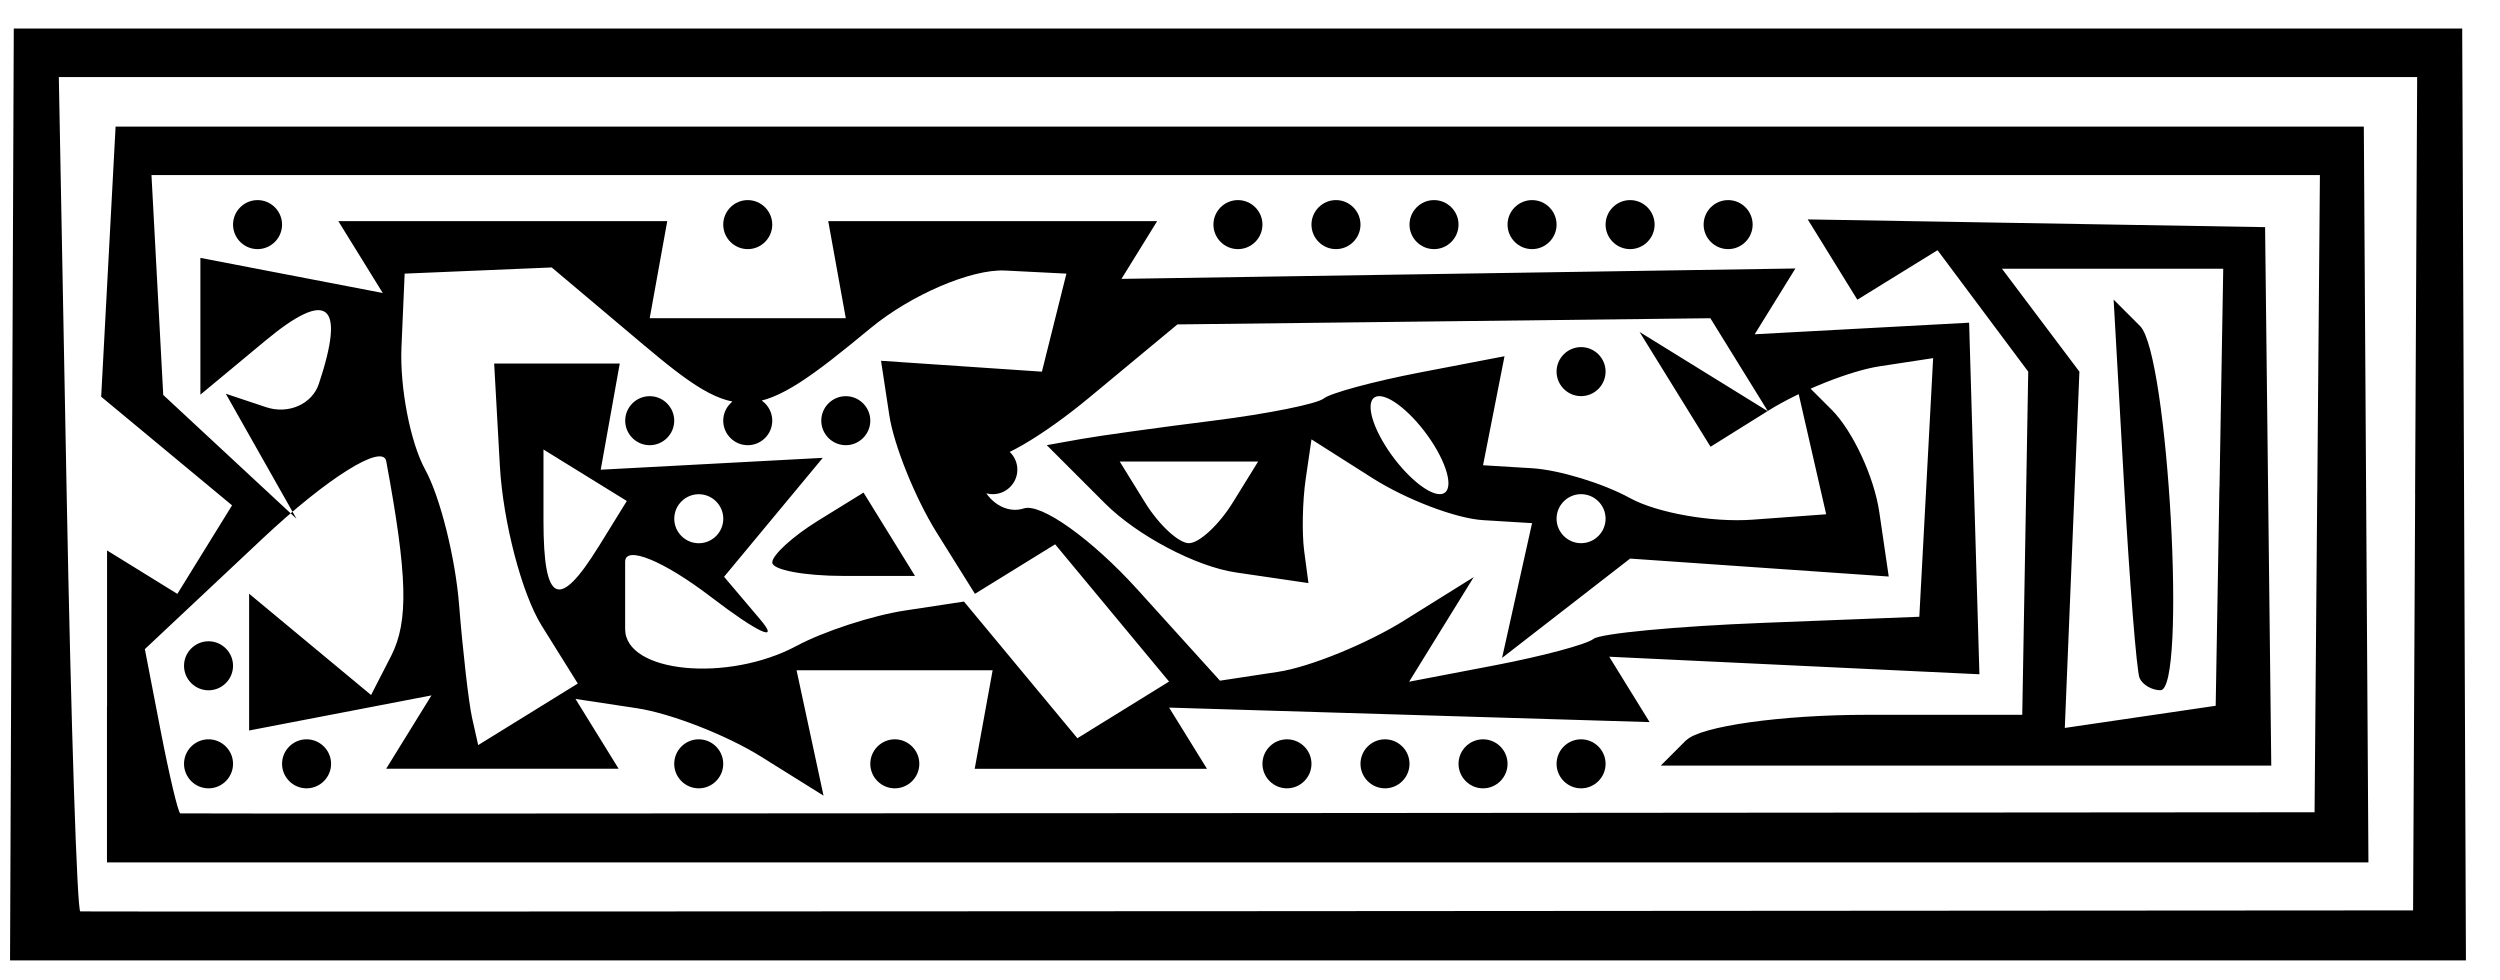 <?xml version="1.0" encoding="UTF-8" standalone="no"?>
<!-- Created with Inkscape (http://www.inkscape.org/) -->

<svg
   xmlns:dc="http://purl.org/dc/elements/1.1/"
   xmlns:cc="http://creativecommons.org/ns#"
   xmlns:rdf="http://www.w3.org/1999/02/22-rdf-syntax-ns#"
   xmlns:svg="http://www.w3.org/2000/svg"
   xmlns="http://www.w3.org/2000/svg"
   xmlns:sodipodi="http://sodipodi.sourceforge.net/DTD/sodipodi-0.dtd"
   xmlns:inkscape="http://www.inkscape.org/namespaces/inkscape"
   id="svg3476"
   version="1.1"
   inkscape:version="0.48.3.1 r9886"
   width="51"
   height="20"
   sodipodi:docname="Empty_grid2_mono_colour.png"
   inkscape:export-filename="/home/wendy/01_git/relearn/relearn.off-grid/Empty_grid2_mono_colour.svg.png"
   inkscape:export-xdpi="90"
   inkscape:export-ydpi="90">
  <defs
     id="defs3480" />
  <sodipodi:namedview
     pagecolor="#ffffff"
     bordercolor="#666666"
     borderopacity="1"
     objecttolerance="10"
     gridtolerance="10"
     guidetolerance="10"
     inkscape:pageopacity="0"
     inkscape:pageshadow="2"
     inkscape:window-width="1366"
     inkscape:window-height="718"
     id="namedview3478"
     showgrid="false"
     inkscape:zoom="15.040492"
     inkscape:cx="25.499206"
     inkscape:cy="3.6461545"
     inkscape:window-x="0"
     inkscape:window-y="0"
     inkscape:window-maximized="1"
     inkscape:current-layer="svg3476" />
  <path
     style="fill:#000000"
     d="m 0.243,10.087 0.038,-9.505 24.974,0 24.974,0 0.038,9.505 0.038,9.505 -25.05,0 -25.05,0 0.038,-9.505 z m 49.025,-0.015 0.042,-8.5 -24.055,0 -24.055,0 0.16,8.505 c 0.088,4.678 0.213,8.51 0.278,8.516 0.065,0.006 10.799,0.003 23.853,-0.005 l 23.736,-0.016 0.042,-8.5 z m -47.084,4.339 0,-3.182 0.717,0.443 0.717,0.443 0.558,-0.903 0.558,-0.903 -1.335,-1.108 -1.335,-1.108 0.147,-2.755 0.147,-2.755 22.932,0 22.932,0 0.047,7.505 0.047,7.505 -23.067,0 -23.067,0 0,-3.182 z m 45.088,-4.34 0.054,-6.5 -22.118,0 -22.118,0 0.12,2.243 0.12,2.243 1.359,1.263 L 6.048,10.582 5.327,9.307 4.606,8.032 5.43,8.307 C 5.884,8.458 6.367,8.244 6.504,7.832 7.053,6.187 6.691,5.89 5.421,6.944 l -1.333,1.107 0,-1.395 0,-1.395 1.86,0.358 1.86,0.358 -0.453,-0.733 -0.453,-0.733 3.355,0 3.355,0 -0.179,0.99 -0.179,0.99 2,0 2,0 -0.179,-0.99 -0.179,-0.99 3.355,0 3.355,0 -0.364,0.589 -0.364,0.589 6.874,-0.106 6.874,-0.106 -0.415,0.671 -0.415,0.671 2.187,-0.118 2.187,-0.118 0.105,3.586 0.105,3.586 -3.776,-0.179 -3.776,-0.179 0.412,0.667 0.412,0.667 -4.901,-0.148 -4.901,-0.148 0.386,0.624 0.386,0.624 -2.369,0 -2.369,0 0.183,-1.005 0.183,-1.005 -2,0 -2,0 0.275,1.279 0.275,1.279 -1.275,-0.796 c -0.701,-0.438 -1.839,-0.882 -2.53,-0.987 l -1.255,-0.19 0.44,0.712 0.44,0.712 -2.371,0 -2.371,0 0.462,-0.748 0.462,-0.748 -1.86,0.358 -1.86,0.358 0,-1.395 0,-1.395 1.244,1.033 1.244,1.033 L 7.98,13.38 C 8.338,12.673 8.315,11.756 7.879,9.408 7.811,9.037 6.675,9.748 5.355,10.988 L 2.955,13.242 3.278,14.912 c 0.178,0.918 0.358,1.675 0.4,1.681 0.042,0.006 9.856,0.004 21.808,-0.006 l 21.731,-0.017 0.054,-6.5 z M 3.754,15.582 c 0,-0.275 0.225,-0.5 0.5,-0.5 0.275,0 0.5,0.225 0.5,0.5 0,0.275 -0.225,0.5 -0.5,0.5 -0.275,0 -0.5,-0.225 -0.5,-0.5 z m 2,0 c 0,-0.275 0.225,-0.5 0.5,-0.5 0.275,0 0.5,0.225 0.5,0.5 0,0.275 -0.225,0.5 -0.5,0.5 -0.275,0 -0.5,-0.225 -0.5,-0.5 z m 8,0 c 0,-0.275 0.225,-0.5 0.5,-0.5 0.275,0 0.5,0.225 0.5,0.5 0,0.275 -0.225,0.5 -0.5,0.5 -0.275,0 -0.5,-0.225 -0.5,-0.5 z m 4,0 c 0,-0.275 0.225,-0.5 0.5,-0.5 0.275,0 0.5,0.225 0.5,0.5 0,0.275 -0.225,0.5 -0.5,0.5 -0.275,0 -0.5,-0.225 -0.5,-0.5 z m 8,0 c 0,-0.275 0.225,-0.5 0.5,-0.5 0.275,0 0.5,0.225 0.5,0.5 0,0.275 -0.225,0.5 -0.5,0.5 -0.275,0 -0.5,-0.225 -0.5,-0.5 z m 2,0 c 0,-0.275 0.225,-0.5 0.5,-0.5 0.275,0 0.5,0.225 0.5,0.5 0,0.275 -0.225,0.5 -0.5,0.5 -0.275,0 -0.5,-0.225 -0.5,-0.5 z m 2,0 c 0,-0.275 0.225,-0.5 0.5,-0.5 0.275,0 0.5,0.225 0.5,0.5 0,0.275 -0.225,0.5 -0.5,0.5 -0.275,0 -0.5,-0.225 -0.5,-0.5 z m 2,0 c 0,-0.275 0.225,-0.5 0.5,-0.5 0.275,0 0.5,0.225 0.5,0.5 0,0.275 -0.225,0.5 -0.5,0.5 -0.275,0 -0.5,-0.225 -0.5,-0.5 z m 2.647,-0.481 c 0.286,-0.286 1.944,-0.519 3.686,-0.519 l 3.167,0 0.061,-3.5 0.061,-3.5 -0.925,-1.239 -0.925,-1.239 -0.818,0.505 -0.818,0.505 -0.506,-0.819 -0.506,-0.819 4.665,0.079 4.665,0.079 0.063,5.492 0.063,5.492 -6.227,0 -6.227,0 0.519,-0.519 z m 10.877,-5.161 0.076,-4.458 -2.257,0 -2.257,0 0.79,1.05 0.79,1.05 -0.149,3.634 -0.149,3.634 1.539,-0.226 1.539,-0.226 0.076,-4.458 z M 43.647,13.832 c -0.059,-0.138 -0.202,-1.931 -0.318,-3.985 l -0.211,-3.735 0.541,0.541 c 0.574,0.574 0.955,7.428 0.414,7.428 -0.175,0 -0.367,-0.113 -0.426,-0.25 z m -39.893,-0.25 c 0,-0.275 0.225,-0.5 0.5,-0.5 0.275,0 0.5,0.225 0.5,0.5 0,0.275 -0.225,0.5 -0.5,0.5 -0.275,0 -0.5,-0.225 -0.5,-0.5 z m 1,-9 c 0,-0.275 0.225,-0.5 0.5,-0.5 0.275,0 0.5,0.225 0.5,0.5 0,0.275 -0.225,0.5 -0.5,0.5 -0.275,0 -0.5,-0.225 -0.5,-0.5 z m 10,0 c 0,-0.275 0.225,-0.5 0.5,-0.5 0.275,0 0.5,0.225 0.5,0.5 0,0.275 -0.225,0.5 -0.5,0.5 -0.275,0 -0.5,-0.225 -0.5,-0.5 z m 10,0 c 0,-0.275 0.225,-0.5 0.5,-0.5 0.275,0 0.5,0.225 0.5,0.5 0,0.275 -0.225,0.5 -0.5,0.5 -0.275,0 -0.5,-0.225 -0.5,-0.5 z m 2,0 c 0,-0.275 0.225,-0.5 0.5,-0.5 0.275,0 0.5,0.225 0.5,0.5 0,0.275 -0.225,0.5 -0.5,0.5 -0.275,0 -0.5,-0.225 -0.5,-0.5 z m 2,0 c 0,-0.275 0.225,-0.5 0.5,-0.5 0.275,0 0.5,0.225 0.5,0.5 0,0.275 -0.225,0.5 -0.5,0.5 -0.275,0 -0.5,-0.225 -0.5,-0.5 z m 2,0 c 0,-0.275 0.225,-0.5 0.5,-0.5 0.275,0 0.5,0.225 0.5,0.5 0,0.275 -0.225,0.5 -0.5,0.5 -0.275,0 -0.5,-0.225 -0.5,-0.5 z m 2,0 c 0,-0.275 0.225,-0.5 0.5,-0.5 0.275,0 0.5,0.225 0.5,0.5 0,0.275 -0.225,0.5 -0.5,0.5 -0.275,0 -0.5,-0.225 -0.5,-0.5 z m 2,0 c 0,-0.275 0.225,-0.5 0.5,-0.5 0.275,0 0.5,0.225 0.5,0.5 0,0.275 -0.225,0.5 -0.5,0.5 -0.275,0 -0.5,-0.225 -0.5,-0.5 z M 11.05,12.763 C 10.645,12.113 10.261,10.644 10.197,9.499 l -0.116,-2.083 1.281,0 1.281,0 -0.194,1.083 -0.194,1.083 2.265,-0.121 2.265,-0.121 -1.007,1.213 -1.007,1.213 0.741,0.875 c 0.408,0.481 -0.046,0.272 -1.009,-0.464 -0.963,-0.737 -1.75,-1.059 -1.75,-0.717 0,0.342 0,0.96 0,1.372 0,0.894 2.092,1.099 3.5,0.343 0.55,-0.295 1.543,-0.619 2.206,-0.72 l 1.206,-0.183 1.157,1.394 1.157,1.394 0.935,-0.578 0.935,-0.578 -1.162,-1.4 -1.162,-1.4 -0.818,0.505 -0.818,0.505 -0.791,-1.266 C 18.667,10.152 18.235,9.082 18.142,8.471 l -0.169,-1.111 1.641,0.111 1.641,0.111 0.25,-1 0.25,-1 -1.25,-0.063 c -0.688,-0.035 -1.925,0.496 -2.75,1.179 -2.363,1.957 -2.678,1.979 -4.645,0.321 l -1.855,-1.563 -1.5,0.063 -1.5,0.063 -0.065,1.5 c -0.036,0.825 0.182,1.95 0.485,2.5 0.302,0.55 0.613,1.788 0.69,2.75 0.077,0.963 0.197,2.002 0.265,2.309 l 0.125,0.559 1.016,-0.628 1.016,-0.628 -0.737,-1.181 z m 4.704,-1.289 c 0,-0.151 0.419,-0.533 0.931,-0.85 l 0.931,-0.575 0.525,0.85 0.525,0.85 -1.456,0 c -0.801,0 -1.456,-0.123 -1.456,-0.274 z m -3,-2.892 c 0,-0.275 0.225,-0.5 0.5,-0.5 0.275,0 0.5,0.225 0.5,0.5 0,0.275 -0.225,0.5 -0.5,0.5 -0.275,0 -0.5,-0.225 -0.5,-0.5 z m 2,0 c 0,-0.275 0.225,-0.5 0.5,-0.5 0.275,0 0.5,0.225 0.5,0.5 0,0.275 -0.225,0.5 -0.5,0.5 -0.275,0 -0.5,-0.225 -0.5,-0.5 z m 2,0 c 0,-0.275 0.225,-0.5 0.5,-0.5 0.275,0 0.5,0.225 0.5,0.5 0,0.275 -0.225,0.5 -0.5,0.5 -0.275,0 -0.5,-0.225 -0.5,-0.5 z m 11.905,4.067 1.405,-0.876 -0.659,1.067 -0.659,1.067 1.755,-0.336 c 0.965,-0.185 1.867,-0.426 2.005,-0.537 0.138,-0.111 1.689,-0.258 3.449,-0.327 l 3.199,-0.125 0.141,-2.638 0.141,-2.638 -1.09,0.166 c -0.599,0.091 -1.621,0.498 -2.27,0.904 l -1.181,0.738 -0.724,-1.171 -0.724,-1.171 1.309,0.809 1.309,0.809 -0.587,-0.949 -0.587,-0.949 -5.436,0.063 -5.436,0.063 -1.786,1.482 c -0.982,0.815 -1.942,1.37 -2.132,1.232 -0.19,-0.138 -0.234,0.087 -0.096,0.5 0.138,0.413 0.534,0.655 0.881,0.54 0.347,-0.116 1.389,0.628 2.316,1.652 l 1.685,1.862 1.184,-0.18 c 0.651,-0.099 1.816,-0.574 2.588,-1.056 z m 2.289,-0.603 0.306,-1.374 -1,-0.061 c -0.55,-0.033 -1.562,-0.418 -2.25,-0.854 l -1.25,-0.794 -0.118,0.809 c -0.065,0.445 -0.079,1.105 -0.031,1.466 l 0.087,0.657 -1.479,-0.217 c -0.814,-0.119 -2.015,-0.753 -2.669,-1.407 l -1.19,-1.19 0.7,-0.125 c 0.385,-0.069 1.6,-0.237 2.7,-0.375 1.1,-0.138 2.112,-0.341 2.25,-0.452 0.138,-0.111 1.024,-0.35 1.969,-0.532 l 1.719,-0.33 -0.219,1.112 -0.219,1.112 1,0.061 c 0.55,0.033 1.45,0.308 2,0.61 0.55,0.302 1.675,0.5 2.5,0.439 l 1.5,-0.11 -0.333,-1.455 -0.333,-1.455 0.779,0.779 c 0.428,0.428 0.866,1.369 0.971,2.09 l 0.192,1.311 -2.638,-0.183 -2.638,-0.183 -1.306,1.013 -1.306,1.013 0.306,-1.374 z m -5.797,-1.798 0.515,-0.833 -1.412,0 -1.412,0 0.515,0.833 c 0.283,0.458 0.687,0.833 0.897,0.833 0.21,0 0.614,-0.375 0.897,-0.833 z m 7.603,0.333 c 0,-0.275 -0.225,-0.5 -0.5,-0.5 -0.275,0 -0.5,0.225 -0.5,0.5 0,0.275 0.225,0.5 0.5,0.5 0.275,0 0.5,-0.225 0.5,-0.5 z m -3.5,-1.5 c -0.34,-0.55 -0.843,-1 -1.118,-1 -0.275,0 -0.222,0.45 0.118,1 0.34,0.55 0.843,1 1.118,1 0.275,0 0.222,-0.45 -0.118,-1 z m -9.5,0.5 c 0,-0.275 0.225,-0.5 0.5,-0.5 0.275,0 0.5,0.225 0.5,0.5 0,0.275 -0.225,0.5 -0.5,0.5 -0.275,0 -0.5,-0.225 -0.5,-0.5 z m 12,-2 c 0,-0.275 0.225,-0.5 0.5,-0.5 0.275,0 0.5,0.225 0.5,0.5 0,0.275 -0.225,0.5 -0.5,0.5 -0.275,0 -0.5,-0.225 -0.5,-0.5 z M 12.212,11.151 l 0.575,-0.931 -0.85,-0.525 -0.85,-0.525 0,1.456 c 0,1.686 0.315,1.833 1.124,0.525 z m 2.543,-0.569 c 0,-0.275 -0.225,-0.5 -0.5,-0.5 -0.275,0 -0.5,0.225 -0.5,0.5 0,0.275 0.225,0.5 0.5,0.5 0.275,0 0.5,-0.225 0.5,-0.5 z"
     inkscape:connector-curvature="0"
     inkscape:export-filename="/home/wendy/01_git/relearn/relearn.off-grid/Empty_grid2_mono_abstract_vector.svg.png"
     inkscape:export-xdpi="90"
     inkscape:export-ydpi="90"
     id="path3502" />
</svg>
